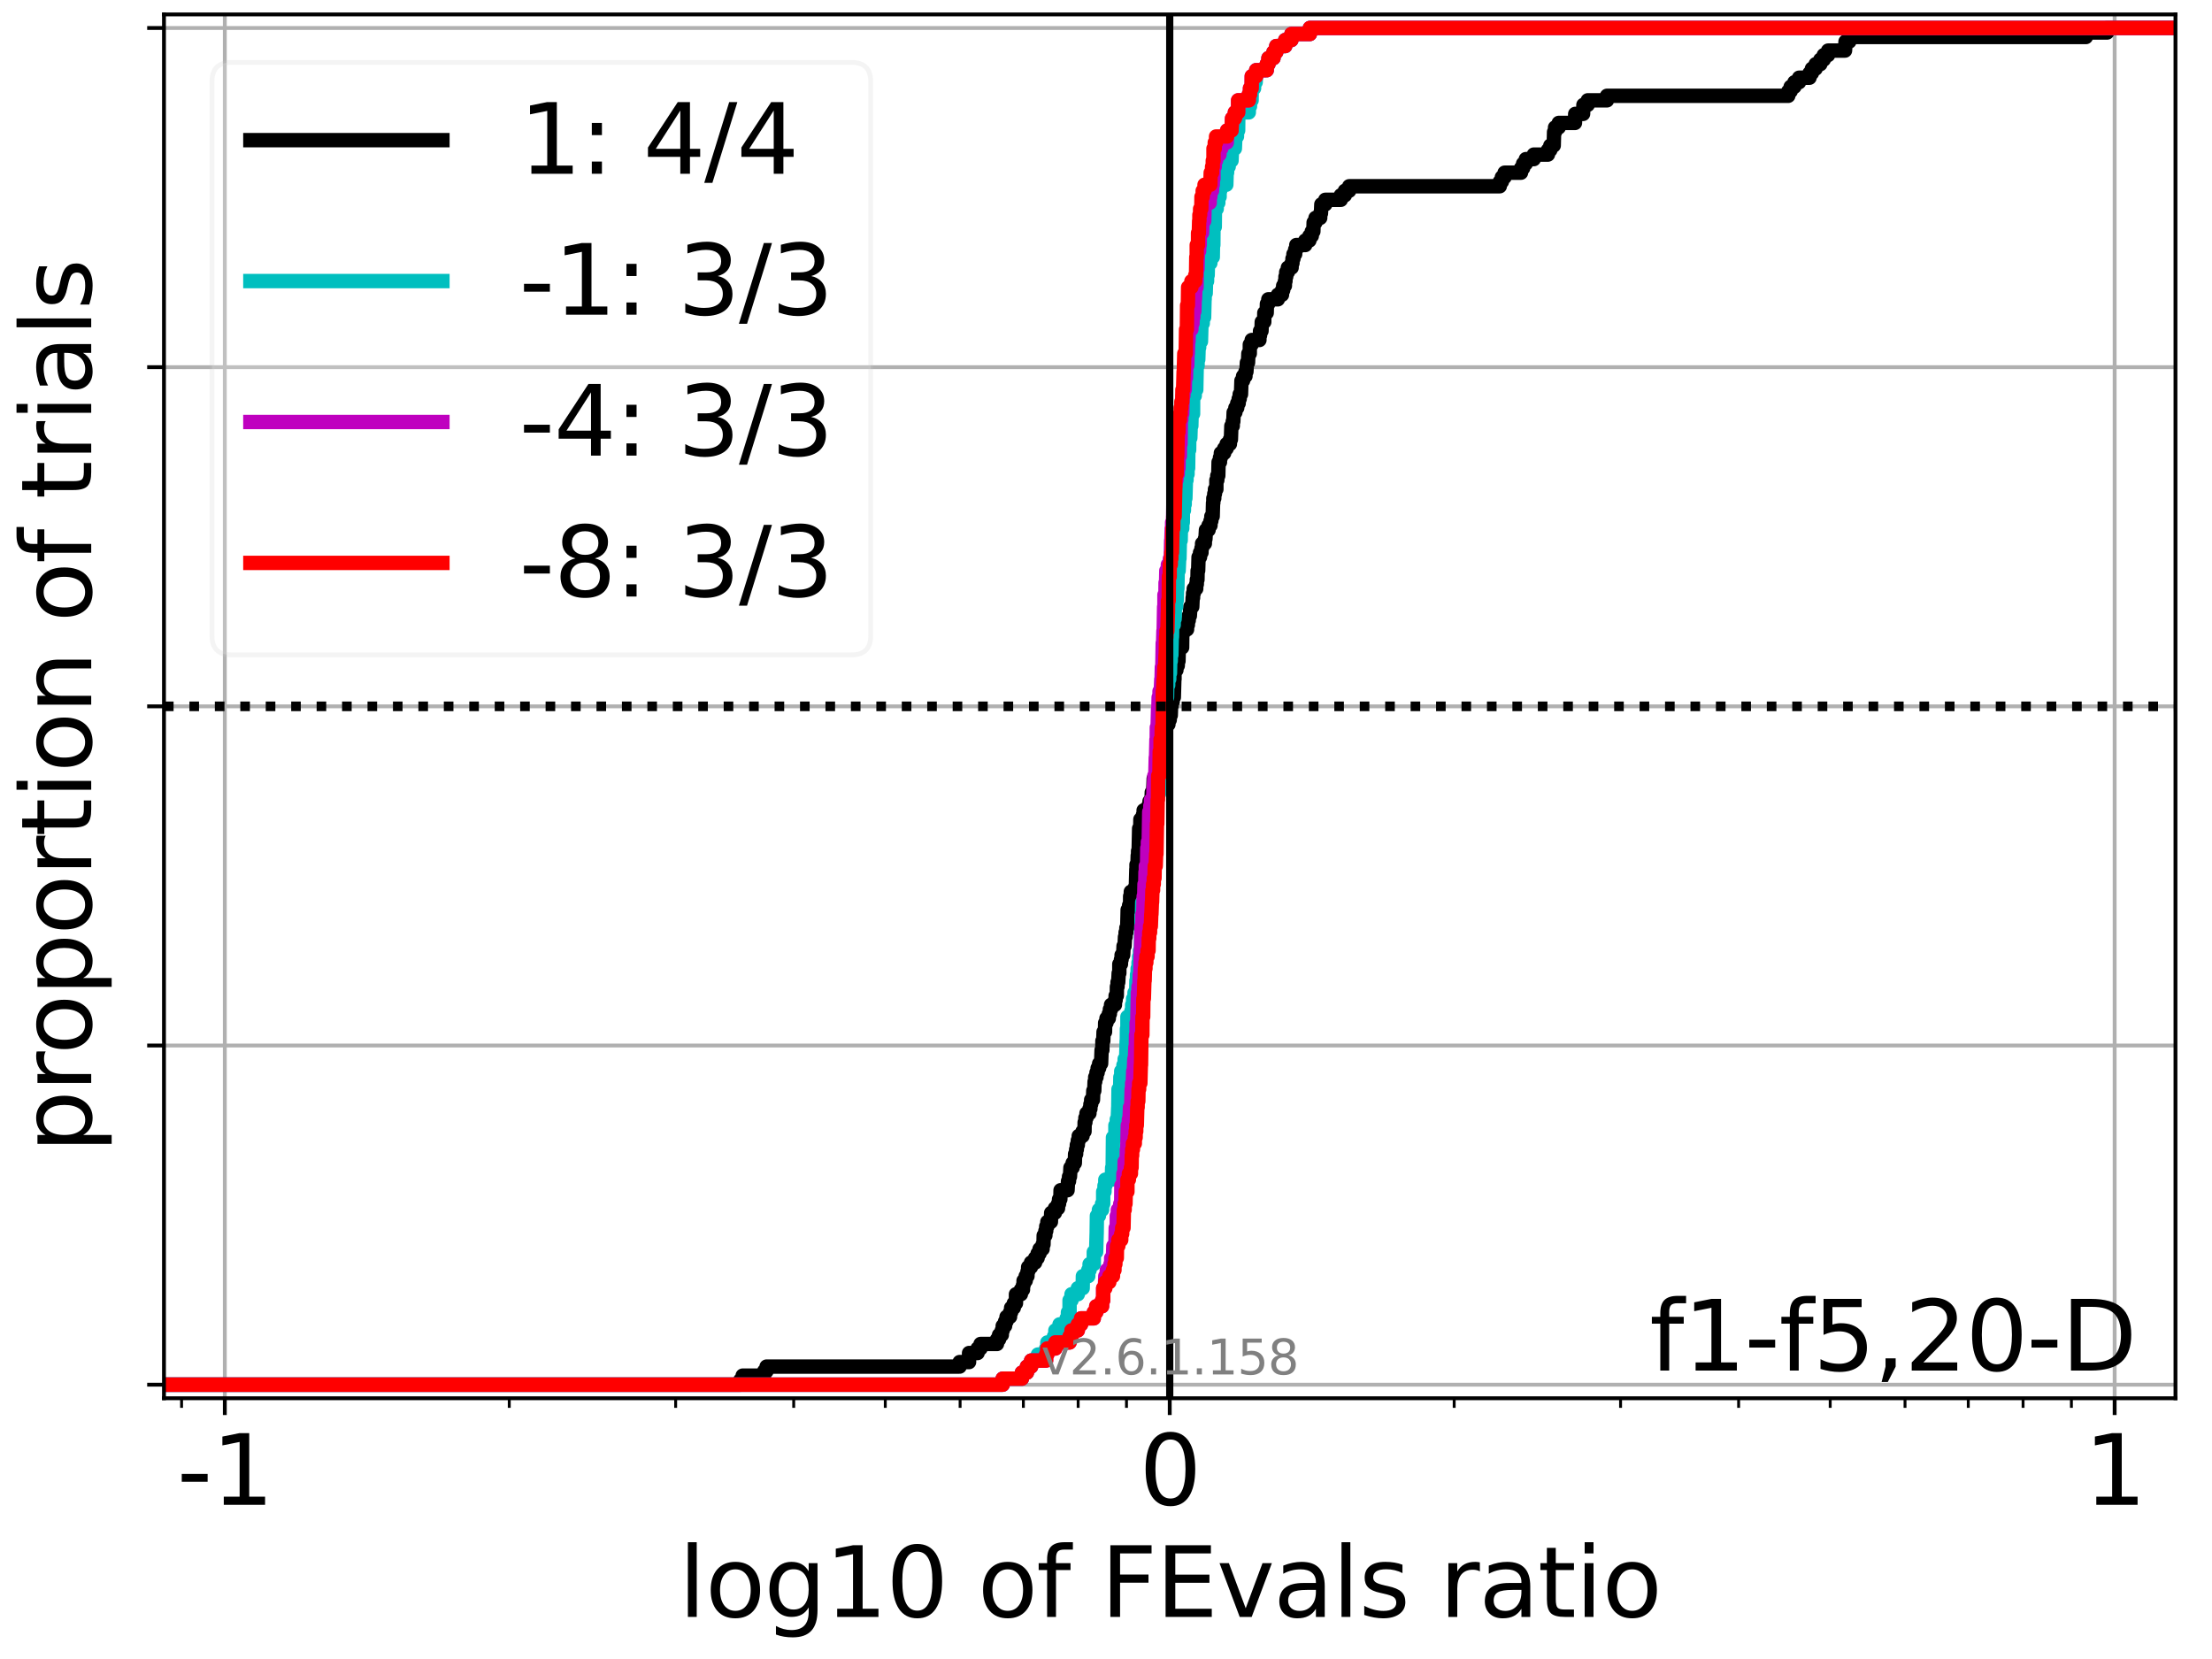 <?xml version="1.0" encoding="utf-8" standalone="no"?>
<!DOCTYPE svg PUBLIC "-//W3C//DTD SVG 1.1//EN"
  "http://www.w3.org/Graphics/SVG/1.1/DTD/svg11.dtd">
<svg xmlns:xlink="http://www.w3.org/1999/xlink" width="460.8pt" height="345.6pt" viewBox="0 0 460.8 345.6" xmlns="http://www.w3.org/2000/svg" version="1.1">
 <defs>
  <style type="text/css">*{stroke-linejoin: round; stroke-linecap: butt}</style>
 </defs>
 <g id="figure_1">
  <g id="patch_1">
   <path d="M 0 345.6 
L 460.8 345.6 
L 460.8 0 
L 0 0 
z
" style="fill: #ffffff"/>
  </g>
  <g id="axes_1">
   <g id="patch_2">
    <path d="M 34.16 291.28 
L 453.192 291.28 
L 453.192 3 
L 34.16 3 
z
" style="fill: #ffffff"/>
   </g>
   <g id="matplotlib.axis_1">
    <g id="xtick_1">
     <g id="line2d_1">
      <path d="M 46.833 291.28 
L 46.833 3 
" clip-path="url(#p7bb17f2bb0)" style="fill: none; stroke: #b0b0b0; stroke-width: 0.8; stroke-linecap: square"/>
     </g>
     <g id="line2d_2">
      <defs>
       <path id="m23be824dee" d="M 0 0 
L 0 3.5 
" style="stroke: #000000; stroke-width: 0.8"/>
      </defs>
      <g>
       <use xlink:href="#m23be824dee" x="46.833" y="291.28" style="stroke: #000000; stroke-width: 0.8"/>
      </g>
     </g>
     <g id="text_1">
      <!-- -1 -->
      <g transform="translate(36.862 313.477)scale(0.2 -0.2)">
       <defs>
        <path id="DejaVuSans-2d" d="M 313 2009 
L 1997 2009 
L 1997 1497 
L 313 1497 
L 313 2009 
z
" transform="scale(0.016)"/>
        <path id="DejaVuSans-31" d="M 794 531 
L 1825 531 
L 1825 4091 
L 703 3866 
L 703 4441 
L 1819 4666 
L 2450 4666 
L 2450 531 
L 3481 531 
L 3481 0 
L 794 0 
L 794 531 
z
" transform="scale(0.016)"/>
       </defs>
       <use xlink:href="#DejaVuSans-2d"/>
       <use xlink:href="#DejaVuSans-31" x="36.084"/>
      </g>
     </g>
    </g>
    <g id="xtick_2">
     <g id="line2d_3">
      <path d="M 243.676 291.28 
L 243.676 3 
" clip-path="url(#p7bb17f2bb0)" style="fill: none; stroke: #b0b0b0; stroke-width: 0.8; stroke-linecap: square"/>
     </g>
     <g id="line2d_4">
      <g>
       <use xlink:href="#m23be824dee" x="243.676" y="291.28" style="stroke: #000000; stroke-width: 0.8"/>
      </g>
     </g>
     <g id="text_2">
      <!-- 0 -->
      <g transform="translate(237.314 313.477)scale(0.2 -0.2)">
       <defs>
        <path id="DejaVuSans-30" d="M 2034 4250 
Q 1547 4250 1301 3770 
Q 1056 3291 1056 2328 
Q 1056 1369 1301 889 
Q 1547 409 2034 409 
Q 2525 409 2770 889 
Q 3016 1369 3016 2328 
Q 3016 3291 2770 3770 
Q 2525 4250 2034 4250 
z
M 2034 4750 
Q 2819 4750 3233 4129 
Q 3647 3509 3647 2328 
Q 3647 1150 3233 529 
Q 2819 -91 2034 -91 
Q 1250 -91 836 529 
Q 422 1150 422 2328 
Q 422 3509 836 4129 
Q 1250 4750 2034 4750 
z
" transform="scale(0.016)"/>
       </defs>
       <use xlink:href="#DejaVuSans-30"/>
      </g>
     </g>
    </g>
    <g id="xtick_3">
     <g id="line2d_5">
      <path d="M 440.519 291.28 
L 440.519 3 
" clip-path="url(#p7bb17f2bb0)" style="fill: none; stroke: #b0b0b0; stroke-width: 0.8; stroke-linecap: square"/>
     </g>
     <g id="line2d_6">
      <g>
       <use xlink:href="#m23be824dee" x="440.519" y="291.28" style="stroke: #000000; stroke-width: 0.8"/>
      </g>
     </g>
     <g id="text_3">
      <!-- 1 -->
      <g transform="translate(434.157 313.477)scale(0.2 -0.2)">
       <use xlink:href="#DejaVuSans-31"/>
      </g>
     </g>
    </g>
    <g id="xtick_4">
     <g id="line2d_7">
      <defs>
       <path id="m9bdaceadf2" d="M 0 0 
L 0 2 
" style="stroke: #000000; stroke-width: 0.6"/>
      </defs>
      <g>
       <use xlink:href="#m9bdaceadf2" x="37.826" y="291.28" style="stroke: #000000; stroke-width: 0.6"/>
      </g>
     </g>
    </g>
    <g id="xtick_5">
     <g id="line2d_8">
      <g>
       <use xlink:href="#m9bdaceadf2" x="106.088" y="291.28" style="stroke: #000000; stroke-width: 0.6"/>
      </g>
     </g>
    </g>
    <g id="xtick_6">
     <g id="line2d_9">
      <g>
       <use xlink:href="#m9bdaceadf2" x="140.751" y="291.28" style="stroke: #000000; stroke-width: 0.6"/>
      </g>
     </g>
    </g>
    <g id="xtick_7">
     <g id="line2d_10">
      <g>
       <use xlink:href="#m9bdaceadf2" x="165.344" y="291.28" style="stroke: #000000; stroke-width: 0.6"/>
      </g>
     </g>
    </g>
    <g id="xtick_8">
     <g id="line2d_11">
      <g>
       <use xlink:href="#m9bdaceadf2" x="184.42" y="291.28" style="stroke: #000000; stroke-width: 0.6"/>
      </g>
     </g>
    </g>
    <g id="xtick_9">
     <g id="line2d_12">
      <g>
       <use xlink:href="#m9bdaceadf2" x="200.007" y="291.28" style="stroke: #000000; stroke-width: 0.6"/>
      </g>
     </g>
    </g>
    <g id="xtick_10">
     <g id="line2d_13">
      <g>
       <use xlink:href="#m9bdaceadf2" x="213.185" y="291.28" style="stroke: #000000; stroke-width: 0.6"/>
      </g>
     </g>
    </g>
    <g id="xtick_11">
     <g id="line2d_14">
      <g>
       <use xlink:href="#m9bdaceadf2" x="224.6" y="291.28" style="stroke: #000000; stroke-width: 0.6"/>
      </g>
     </g>
    </g>
    <g id="xtick_12">
     <g id="line2d_15">
      <g>
       <use xlink:href="#m9bdaceadf2" x="234.669" y="291.28" style="stroke: #000000; stroke-width: 0.6"/>
      </g>
     </g>
    </g>
    <g id="xtick_13">
     <g id="line2d_16">
      <g>
       <use xlink:href="#m9bdaceadf2" x="302.932" y="291.28" style="stroke: #000000; stroke-width: 0.6"/>
      </g>
     </g>
    </g>
    <g id="xtick_14">
     <g id="line2d_17">
      <g>
       <use xlink:href="#m9bdaceadf2" x="337.594" y="291.28" style="stroke: #000000; stroke-width: 0.6"/>
      </g>
     </g>
    </g>
    <g id="xtick_15">
     <g id="line2d_18">
      <g>
       <use xlink:href="#m9bdaceadf2" x="362.187" y="291.28" style="stroke: #000000; stroke-width: 0.6"/>
      </g>
     </g>
    </g>
    <g id="xtick_16">
     <g id="line2d_19">
      <g>
       <use xlink:href="#m9bdaceadf2" x="381.264" y="291.28" style="stroke: #000000; stroke-width: 0.6"/>
      </g>
     </g>
    </g>
    <g id="xtick_17">
     <g id="line2d_20">
      <g>
       <use xlink:href="#m9bdaceadf2" x="396.85" y="291.28" style="stroke: #000000; stroke-width: 0.6"/>
      </g>
     </g>
    </g>
    <g id="xtick_18">
     <g id="line2d_21">
      <g>
       <use xlink:href="#m9bdaceadf2" x="410.028" y="291.28" style="stroke: #000000; stroke-width: 0.6"/>
      </g>
     </g>
    </g>
    <g id="xtick_19">
     <g id="line2d_22">
      <g>
       <use xlink:href="#m9bdaceadf2" x="421.443" y="291.28" style="stroke: #000000; stroke-width: 0.6"/>
      </g>
     </g>
    </g>
    <g id="xtick_20">
     <g id="line2d_23">
      <g>
       <use xlink:href="#m9bdaceadf2" x="431.512" y="291.28" style="stroke: #000000; stroke-width: 0.6"/>
      </g>
     </g>
    </g>
    <g id="text_4">
     <!-- log10 of FEvals ratio -->
     <g transform="translate(141.371 336.833)scale(0.2 -0.2)">
      <defs>
       <path id="DejaVuSans-6c" d="M 603 4863 
L 1178 4863 
L 1178 0 
L 603 0 
L 603 4863 
z
" transform="scale(0.016)"/>
       <path id="DejaVuSans-6f" d="M 1959 3097 
Q 1497 3097 1228 2736 
Q 959 2375 959 1747 
Q 959 1119 1226 758 
Q 1494 397 1959 397 
Q 2419 397 2687 759 
Q 2956 1122 2956 1747 
Q 2956 2369 2687 2733 
Q 2419 3097 1959 3097 
z
M 1959 3584 
Q 2709 3584 3137 3096 
Q 3566 2609 3566 1747 
Q 3566 888 3137 398 
Q 2709 -91 1959 -91 
Q 1206 -91 779 398 
Q 353 888 353 1747 
Q 353 2609 779 3096 
Q 1206 3584 1959 3584 
z
" transform="scale(0.016)"/>
       <path id="DejaVuSans-67" d="M 2906 1791 
Q 2906 2416 2648 2759 
Q 2391 3103 1925 3103 
Q 1463 3103 1205 2759 
Q 947 2416 947 1791 
Q 947 1169 1205 825 
Q 1463 481 1925 481 
Q 2391 481 2648 825 
Q 2906 1169 2906 1791 
z
M 3481 434 
Q 3481 -459 3084 -895 
Q 2688 -1331 1869 -1331 
Q 1566 -1331 1297 -1286 
Q 1028 -1241 775 -1147 
L 775 -588 
Q 1028 -725 1275 -790 
Q 1522 -856 1778 -856 
Q 2344 -856 2625 -561 
Q 2906 -266 2906 331 
L 2906 616 
Q 2728 306 2450 153 
Q 2172 0 1784 0 
Q 1141 0 747 490 
Q 353 981 353 1791 
Q 353 2603 747 3093 
Q 1141 3584 1784 3584 
Q 2172 3584 2450 3431 
Q 2728 3278 2906 2969 
L 2906 3500 
L 3481 3500 
L 3481 434 
z
" transform="scale(0.016)"/>
       <path id="DejaVuSans-20" transform="scale(0.016)"/>
       <path id="DejaVuSans-66" d="M 2375 4863 
L 2375 4384 
L 1825 4384 
Q 1516 4384 1395 4259 
Q 1275 4134 1275 3809 
L 1275 3500 
L 2222 3500 
L 2222 3053 
L 1275 3053 
L 1275 0 
L 697 0 
L 697 3053 
L 147 3053 
L 147 3500 
L 697 3500 
L 697 3744 
Q 697 4328 969 4595 
Q 1241 4863 1831 4863 
L 2375 4863 
z
" transform="scale(0.016)"/>
       <path id="DejaVuSans-46" d="M 628 4666 
L 3309 4666 
L 3309 4134 
L 1259 4134 
L 1259 2759 
L 3109 2759 
L 3109 2228 
L 1259 2228 
L 1259 0 
L 628 0 
L 628 4666 
z
" transform="scale(0.016)"/>
       <path id="DejaVuSans-45" d="M 628 4666 
L 3578 4666 
L 3578 4134 
L 1259 4134 
L 1259 2753 
L 3481 2753 
L 3481 2222 
L 1259 2222 
L 1259 531 
L 3634 531 
L 3634 0 
L 628 0 
L 628 4666 
z
" transform="scale(0.016)"/>
       <path id="DejaVuSans-76" d="M 191 3500 
L 800 3500 
L 1894 563 
L 2988 3500 
L 3597 3500 
L 2284 0 
L 1503 0 
L 191 3500 
z
" transform="scale(0.016)"/>
       <path id="DejaVuSans-61" d="M 2194 1759 
Q 1497 1759 1228 1600 
Q 959 1441 959 1056 
Q 959 750 1161 570 
Q 1363 391 1709 391 
Q 2188 391 2477 730 
Q 2766 1069 2766 1631 
L 2766 1759 
L 2194 1759 
z
M 3341 1997 
L 3341 0 
L 2766 0 
L 2766 531 
Q 2569 213 2275 61 
Q 1981 -91 1556 -91 
Q 1019 -91 701 211 
Q 384 513 384 1019 
Q 384 1609 779 1909 
Q 1175 2209 1959 2209 
L 2766 2209 
L 2766 2266 
Q 2766 2663 2505 2880 
Q 2244 3097 1772 3097 
Q 1472 3097 1187 3025 
Q 903 2953 641 2809 
L 641 3341 
Q 956 3463 1253 3523 
Q 1550 3584 1831 3584 
Q 2591 3584 2966 3190 
Q 3341 2797 3341 1997 
z
" transform="scale(0.016)"/>
       <path id="DejaVuSans-73" d="M 2834 3397 
L 2834 2853 
Q 2591 2978 2328 3040 
Q 2066 3103 1784 3103 
Q 1356 3103 1142 2972 
Q 928 2841 928 2578 
Q 928 2378 1081 2264 
Q 1234 2150 1697 2047 
L 1894 2003 
Q 2506 1872 2764 1633 
Q 3022 1394 3022 966 
Q 3022 478 2636 193 
Q 2250 -91 1575 -91 
Q 1294 -91 989 -36 
Q 684 19 347 128 
L 347 722 
Q 666 556 975 473 
Q 1284 391 1588 391 
Q 1994 391 2212 530 
Q 2431 669 2431 922 
Q 2431 1156 2273 1281 
Q 2116 1406 1581 1522 
L 1381 1569 
Q 847 1681 609 1914 
Q 372 2147 372 2553 
Q 372 3047 722 3315 
Q 1072 3584 1716 3584 
Q 2034 3584 2315 3537 
Q 2597 3491 2834 3397 
z
" transform="scale(0.016)"/>
       <path id="DejaVuSans-72" d="M 2631 2963 
Q 2534 3019 2420 3045 
Q 2306 3072 2169 3072 
Q 1681 3072 1420 2755 
Q 1159 2438 1159 1844 
L 1159 0 
L 581 0 
L 581 3500 
L 1159 3500 
L 1159 2956 
Q 1341 3275 1631 3429 
Q 1922 3584 2338 3584 
Q 2397 3584 2469 3576 
Q 2541 3569 2628 3553 
L 2631 2963 
z
" transform="scale(0.016)"/>
       <path id="DejaVuSans-74" d="M 1172 4494 
L 1172 3500 
L 2356 3500 
L 2356 3053 
L 1172 3053 
L 1172 1153 
Q 1172 725 1289 603 
Q 1406 481 1766 481 
L 2356 481 
L 2356 0 
L 1766 0 
Q 1100 0 847 248 
Q 594 497 594 1153 
L 594 3053 
L 172 3053 
L 172 3500 
L 594 3500 
L 594 4494 
L 1172 4494 
z
" transform="scale(0.016)"/>
       <path id="DejaVuSans-69" d="M 603 3500 
L 1178 3500 
L 1178 0 
L 603 0 
L 603 3500 
z
M 603 4863 
L 1178 4863 
L 1178 4134 
L 603 4134 
L 603 4863 
z
" transform="scale(0.016)"/>
      </defs>
      <use xlink:href="#DejaVuSans-6c"/>
      <use xlink:href="#DejaVuSans-6f" x="27.783"/>
      <use xlink:href="#DejaVuSans-67" x="88.965"/>
      <use xlink:href="#DejaVuSans-31" x="152.441"/>
      <use xlink:href="#DejaVuSans-30" x="216.064"/>
      <use xlink:href="#DejaVuSans-20" x="279.688"/>
      <use xlink:href="#DejaVuSans-6f" x="311.475"/>
      <use xlink:href="#DejaVuSans-66" x="372.656"/>
      <use xlink:href="#DejaVuSans-20" x="407.861"/>
      <use xlink:href="#DejaVuSans-46" x="439.648"/>
      <use xlink:href="#DejaVuSans-45" x="497.168"/>
      <use xlink:href="#DejaVuSans-76" x="560.352"/>
      <use xlink:href="#DejaVuSans-61" x="619.531"/>
      <use xlink:href="#DejaVuSans-6c" x="680.811"/>
      <use xlink:href="#DejaVuSans-73" x="708.594"/>
      <use xlink:href="#DejaVuSans-20" x="760.693"/>
      <use xlink:href="#DejaVuSans-72" x="792.48"/>
      <use xlink:href="#DejaVuSans-61" x="833.594"/>
      <use xlink:href="#DejaVuSans-74" x="894.873"/>
      <use xlink:href="#DejaVuSans-69" x="934.082"/>
      <use xlink:href="#DejaVuSans-6f" x="961.865"/>
     </g>
    </g>
   </g>
   <g id="matplotlib.axis_2">
    <g id="ytick_1">
     <g id="line2d_24">
      <path d="M 34.16 288.454 
L 453.192 288.454 
" clip-path="url(#p7bb17f2bb0)" style="fill: none; stroke: #b0b0b0; stroke-width: 0.8; stroke-linecap: square"/>
     </g>
     <g id="line2d_25">
      <defs>
       <path id="m31c70303c0" d="M 0 0 
L -3.5 0 
" style="stroke: #000000; stroke-width: 0.8"/>
      </defs>
      <g>
       <use xlink:href="#m31c70303c0" x="34.16" y="288.454" style="stroke: #000000; stroke-width: 0.8"/>
      </g>
     </g>
    </g>
    <g id="ytick_2">
     <g id="line2d_26">
      <path d="M 34.16 217.797 
L 453.192 217.797 
" clip-path="url(#p7bb17f2bb0)" style="fill: none; stroke: #b0b0b0; stroke-width: 0.8; stroke-linecap: square"/>
     </g>
     <g id="line2d_27">
      <g>
       <use xlink:href="#m31c70303c0" x="34.16" y="217.797" style="stroke: #000000; stroke-width: 0.8"/>
      </g>
     </g>
    </g>
    <g id="ytick_3">
     <g id="line2d_28">
      <path d="M 34.16 147.14 
L 453.192 147.14 
" clip-path="url(#p7bb17f2bb0)" style="fill: none; stroke: #b0b0b0; stroke-width: 0.8; stroke-linecap: square"/>
     </g>
     <g id="line2d_29">
      <g>
       <use xlink:href="#m31c70303c0" x="34.16" y="147.14" style="stroke: #000000; stroke-width: 0.8"/>
      </g>
     </g>
    </g>
    <g id="ytick_4">
     <g id="line2d_30">
      <path d="M 34.16 76.483 
L 453.192 76.483 
" clip-path="url(#p7bb17f2bb0)" style="fill: none; stroke: #b0b0b0; stroke-width: 0.8; stroke-linecap: square"/>
     </g>
     <g id="line2d_31">
      <g>
       <use xlink:href="#m31c70303c0" x="34.16" y="76.483" style="stroke: #000000; stroke-width: 0.8"/>
      </g>
     </g>
    </g>
    <g id="ytick_5">
     <g id="line2d_32">
      <path d="M 34.16 5.826 
L 453.192 5.826 
" clip-path="url(#p7bb17f2bb0)" style="fill: none; stroke: #b0b0b0; stroke-width: 0.8; stroke-linecap: square"/>
     </g>
     <g id="line2d_33">
      <g>
       <use xlink:href="#m31c70303c0" x="34.16" y="5.826" style="stroke: #000000; stroke-width: 0.8"/>
      </g>
     </g>
    </g>
    <g id="text_5">
     <!-- proportion of trials -->
     <g transform="translate(19.001 240.146)rotate(-90)scale(0.2 -0.2)">
      <defs>
       <path id="DejaVuSans-70" d="M 1159 525 
L 1159 -1331 
L 581 -1331 
L 581 3500 
L 1159 3500 
L 1159 2969 
Q 1341 3281 1617 3432 
Q 1894 3584 2278 3584 
Q 2916 3584 3314 3078 
Q 3713 2572 3713 1747 
Q 3713 922 3314 415 
Q 2916 -91 2278 -91 
Q 1894 -91 1617 61 
Q 1341 213 1159 525 
z
M 3116 1747 
Q 3116 2381 2855 2742 
Q 2594 3103 2138 3103 
Q 1681 3103 1420 2742 
Q 1159 2381 1159 1747 
Q 1159 1113 1420 752 
Q 1681 391 2138 391 
Q 2594 391 2855 752 
Q 3116 1113 3116 1747 
z
" transform="scale(0.016)"/>
       <path id="DejaVuSans-6e" d="M 3513 2113 
L 3513 0 
L 2938 0 
L 2938 2094 
Q 2938 2591 2744 2837 
Q 2550 3084 2163 3084 
Q 1697 3084 1428 2787 
Q 1159 2491 1159 1978 
L 1159 0 
L 581 0 
L 581 3500 
L 1159 3500 
L 1159 2956 
Q 1366 3272 1645 3428 
Q 1925 3584 2291 3584 
Q 2894 3584 3203 3211 
Q 3513 2838 3513 2113 
z
" transform="scale(0.016)"/>
      </defs>
      <use xlink:href="#DejaVuSans-70"/>
      <use xlink:href="#DejaVuSans-72" x="63.477"/>
      <use xlink:href="#DejaVuSans-6f" x="102.34"/>
      <use xlink:href="#DejaVuSans-70" x="163.521"/>
      <use xlink:href="#DejaVuSans-6f" x="226.998"/>
      <use xlink:href="#DejaVuSans-72" x="288.18"/>
      <use xlink:href="#DejaVuSans-74" x="329.293"/>
      <use xlink:href="#DejaVuSans-69" x="368.502"/>
      <use xlink:href="#DejaVuSans-6f" x="396.285"/>
      <use xlink:href="#DejaVuSans-6e" x="457.467"/>
      <use xlink:href="#DejaVuSans-20" x="520.846"/>
      <use xlink:href="#DejaVuSans-6f" x="552.633"/>
      <use xlink:href="#DejaVuSans-66" x="613.814"/>
      <use xlink:href="#DejaVuSans-20" x="649.02"/>
      <use xlink:href="#DejaVuSans-74" x="680.807"/>
      <use xlink:href="#DejaVuSans-72" x="720.016"/>
      <use xlink:href="#DejaVuSans-69" x="761.129"/>
      <use xlink:href="#DejaVuSans-61" x="788.912"/>
      <use xlink:href="#DejaVuSans-6c" x="850.191"/>
      <use xlink:href="#DejaVuSans-73" x="877.975"/>
     </g>
    </g>
   </g>
   <g id="line2d_34">
    <path d="M 34.16 288.454 
L 154.21 288.454 
L 154.21 287.512 
L 154.709 287.512 
L 154.709 286.57 
L 159.192 286.57 
L 159.192 285.627 
L 159.691 285.627 
L 159.691 284.685 
L 199.907 284.685 
L 199.907 283.743 
L 201.873 283.743 
L 201.873 281.859 
L 203.652 281.859 
L 203.652 280.917 
L 204.267 280.917 
L 204.267 279.975 
L 207.687 279.975 
L 207.687 279.033 
L 208.124 279.033 
L 208.124 278.091 
L 208.694 278.091 
L 208.694 277.149 
L 208.884 277.149 
L 208.884 276.207 
L 209.383 276.207 
L 209.383 275.264 
L 209.679 275.264 
L 209.679 274.322 
L 210.408 274.322 
L 210.408 273.38 
L 210.636 273.38 
L 210.636 272.438 
L 211.194 272.438 
L 211.194 271.496 
L 211.644 271.496 
L 211.644 269.612 
L 212.669 269.612 
L 212.669 268.67 
L 213.106 268.67 
L 213.106 267.728 
L 213.227 267.728 
L 213.227 266.786 
L 213.675 266.786 
L 213.675 265.844 
L 214.039 265.844 
L 214.039 264.901 
L 214.181 264.901 
L 214.181 263.959 
L 214.776 263.959 
L 214.776 263.017 
L 215.636 263.017 
L 215.636 262.075 
L 216.154 262.075 
L 216.154 261.133 
L 216.564 261.133 
L 216.564 260.191 
L 217.19 260.191 
L 217.19 259.249 
L 217.378 259.249 
L 217.421 257.365 
L 217.773 257.365 
L 217.773 256.423 
L 217.95 256.423 
L 217.95 255.481 
L 218.184 255.481 
L 218.184 254.538 
L 218.924 254.538 
L 218.98 252.654 
L 219.758 252.654 
L 219.758 251.712 
L 220.408 251.712 
L 220.408 250.77 
L 220.621 250.77 
L 220.621 249.828 
L 220.888 249.828 
L 220.937 247.944 
L 222.392 247.944 
L 222.489 246.06 
L 222.695 246.06 
L 222.695 245.118 
L 222.894 245.118 
L 222.999 243.233 
L 223.446 243.233 
L 223.446 242.291 
L 223.906 242.291 
L 223.962 240.407 
L 224.177 240.407 
L 224.177 239.465 
L 224.325 239.465 
L 224.325 238.523 
L 224.53 238.523 
L 224.53 237.581 
L 224.721 237.581 
L 224.721 236.639 
L 225.512 236.639 
L 225.512 235.697 
L 225.925 235.697 
L 225.948 233.812 
L 226.107 233.812 
L 226.107 232.87 
L 226.335 232.87 
L 226.335 231.928 
L 226.95 231.928 
L 226.95 230.986 
L 227.15 230.986 
L 227.15 230.044 
L 227.312 230.044 
L 227.312 229.102 
L 227.685 229.102 
L 227.756 227.218 
L 227.956 227.218 
L 228.022 225.334 
L 228.152 225.334 
L 228.152 224.392 
L 228.418 224.392 
L 228.418 223.449 
L 228.659 223.449 
L 228.659 222.507 
L 228.973 222.507 
L 228.973 221.565 
L 229.379 221.565 
L 229.481 218.739 
L 229.645 218.739 
L 229.65 216.855 
L 229.83 216.855 
L 229.89 214.971 
L 230.194 214.971 
L 230.225 213.086 
L 230.498 213.086 
L 230.498 212.144 
L 230.988 212.144 
L 230.988 211.202 
L 231.211 211.202 
L 231.211 210.26 
L 231.452 210.26 
L 231.452 209.318 
L 232.261 209.318 
L 232.261 208.376 
L 232.404 208.376 
L 232.404 207.434 
L 232.646 207.434 
L 232.671 205.55 
L 232.803 205.55 
L 232.803 204.608 
L 232.947 204.608 
L 233.042 202.723 
L 233.176 202.723 
L 233.176 200.839 
L 233.515 200.839 
L 233.515 199.897 
L 233.649 199.897 
L 233.649 198.955 
L 233.975 198.955 
L 234.06 197.071 
L 234.269 197.071 
L 234.351 195.187 
L 234.478 195.187 
L 234.478 194.245 
L 234.643 194.245 
L 234.643 193.302 
L 234.82 193.302 
L 234.912 189.534 
L 235.215 189.534 
L 235.215 188.592 
L 235.416 188.592 
L 235.43 186.708 
L 235.571 186.708 
L 235.571 185.766 
L 236.442 185.766 
L 236.442 184.824 
L 236.616 184.824 
L 236.722 181.055 
L 236.753 181.055 
L 236.753 180.113 
L 236.95 180.113 
L 237.011 178.229 
L 237.083 178.229 
L 237.083 177.287 
L 237.201 177.287 
L 237.307 172.576 
L 237.537 172.576 
L 237.567 170.692 
L 238.091 170.692 
L 238.091 169.75 
L 238.238 169.75 
L 238.238 168.808 
L 239.221 168.808 
L 239.221 167.866 
L 239.468 167.866 
L 239.468 166.924 
L 239.876 166.924 
L 239.938 165.04 
L 240.228 165.04 
L 240.333 162.213 
L 240.817 162.213 
L 240.84 160.329 
L 241.057 160.329 
L 241.107 158.445 
L 241.264 158.445 
L 241.264 157.503 
L 241.56 157.503 
L 241.56 156.561 
L 241.778 156.561 
L 241.778 155.619 
L 241.94 155.619 
L 241.94 154.677 
L 242.174 154.677 
L 242.231 151.85 
L 242.688 151.85 
L 242.688 150.908 
L 243.401 150.908 
L 243.401 149.966 
L 243.676 149.966 
L 243.676 149.024 
L 243.888 149.024 
L 243.957 147.14 
L 244.044 147.14 
L 244.044 146.198 
L 244.283 146.198 
L 244.283 145.256 
L 244.531 145.256 
L 244.636 141.487 
L 244.671 141.487 
L 244.672 139.603 
L 245.067 139.603 
L 245.067 138.661 
L 245.349 138.661 
L 245.349 137.719 
L 245.499 137.719 
L 245.568 134.893 
L 246.258 134.893 
L 246.294 132.067 
L 246.426 132.067 
L 246.426 131.124 
L 247.284 131.124 
L 247.284 130.182 
L 247.457 130.182 
L 247.457 129.24 
L 247.636 129.24 
L 247.636 128.298 
L 247.867 128.298 
L 247.975 126.414 
L 248.37 126.414 
L 248.453 124.53 
L 248.536 124.53 
L 248.536 123.588 
L 248.682 123.588 
L 248.682 122.646 
L 249.193 122.646 
L 249.193 121.704 
L 249.32 121.704 
L 249.32 120.761 
L 249.453 120.761 
L 249.488 118.877 
L 249.598 118.877 
L 249.683 116.051 
L 249.988 116.051 
L 249.988 115.109 
L 250.292 115.109 
L 250.292 114.167 
L 250.417 114.167 
L 250.417 113.225 
L 250.995 113.225 
L 250.995 112.283 
L 251.114 112.283 
L 251.224 110.398 
L 251.77 110.398 
L 251.77 109.456 
L 252.166 109.456 
L 252.166 108.514 
L 252.344 108.514 
L 252.344 107.572 
L 252.623 107.572 
L 252.702 104.746 
L 252.757 104.746 
L 252.757 103.804 
L 252.953 103.804 
L 252.953 102.862 
L 253.098 102.862 
L 253.098 101.92 
L 253.392 101.92 
L 253.393 100.035 
L 253.586 100.035 
L 253.586 99.093 
L 253.788 99.093 
L 253.854 96.267 
L 254.144 96.267 
L 254.144 95.325 
L 254.325 95.325 
L 254.325 94.383 
L 255.015 94.383 
L 255.015 93.441 
L 255.529 93.441 
L 255.529 92.499 
L 256.209 92.499 
L 256.209 91.557 
L 256.419 91.557 
L 256.515 88.73 
L 256.806 88.73 
L 256.806 87.788 
L 256.922 87.788 
L 256.994 85.904 
L 257.351 85.904 
L 257.351 84.962 
L 257.736 84.962 
L 257.736 84.02 
L 258.041 84.02 
L 258.041 83.078 
L 258.254 83.078 
L 258.254 82.136 
L 258.522 82.136 
L 258.615 79.309 
L 258.954 79.309 
L 258.954 78.367 
L 259.453 78.367 
L 259.453 77.425 
L 259.656 77.425 
L 259.752 75.541 
L 259.99 75.541 
L 260.057 73.657 
L 260.351 73.657 
L 260.361 71.773 
L 260.753 71.773 
L 260.753 70.831 
L 262.361 70.831 
L 262.361 69.888 
L 262.489 69.888 
L 262.489 68.946 
L 262.798 68.946 
L 262.848 67.062 
L 263.368 67.062 
L 263.379 65.178 
L 263.877 65.178 
L 263.923 63.294 
L 264.213 63.294 
L 264.213 62.352 
L 266.204 62.352 
L 266.204 61.41 
L 267.063 61.41 
L 267.063 60.468 
L 267.309 60.468 
L 267.309 59.525 
L 267.67 59.525 
L 267.67 58.583 
L 267.785 58.583 
L 267.785 57.641 
L 267.94 57.641 
L 267.94 56.699 
L 268.286 56.699 
L 268.286 55.757 
L 269.068 55.757 
L 269.068 54.815 
L 269.246 54.815 
L 269.246 53.873 
L 269.45 53.873 
L 269.45 52.931 
L 269.808 52.931 
L 269.808 51.989 
L 270.04 51.989 
L 270.04 51.047 
L 271.908 51.047 
L 271.908 50.105 
L 272.766 50.105 
L 272.766 49.162 
L 273.268 49.162 
L 273.268 48.22 
L 273.599 48.22 
L 273.654 46.336 
L 274.05 46.336 
L 274.05 45.394 
L 275.022 45.394 
L 275.022 44.452 
L 275.182 44.452 
L 275.259 42.568 
L 276.082 42.568 
L 276.082 41.626 
L 279.315 41.626 
L 279.315 40.684 
L 280.164 40.684 
L 280.164 39.742 
L 281.064 39.742 
L 281.064 38.799 
L 312.432 38.799 
L 312.432 37.857 
L 312.868 37.857 
L 312.868 36.915 
L 313.438 36.915 
L 313.438 35.973 
L 316.856 35.973 
L 316.856 35.031 
L 317.293 35.031 
L 317.293 34.089 
L 317.862 34.089 
L 317.862 33.147 
L 319.52 33.147 
L 319.52 32.205 
L 322.459 32.205 
L 322.459 31.263 
L 322.96 31.263 
L 322.96 30.321 
L 323.669 30.321 
L 323.742 27.494 
L 323.945 27.494 
L 323.945 26.552 
L 324.714 26.552 
L 324.714 25.61 
L 328.093 25.61 
L 328.149 23.726 
L 329.786 23.726 
L 329.857 21.842 
L 330.757 21.842 
L 330.757 20.9 
L 334.768 20.9 
L 334.768 19.958 
L 372.529 19.958 
L 372.529 19.016 
L 373.03 19.016 
L 373.03 18.073 
L 373.812 18.073 
L 373.812 17.131 
L 374.784 17.131 
L 374.784 16.189 
L 376.953 16.189 
L 376.953 15.247 
L 377.455 15.247 
L 377.455 14.305 
L 378.237 14.305 
L 378.237 13.363 
L 379.209 13.363 
L 379.209 12.421 
L 379.927 12.421 
L 379.927 11.479 
L 380.827 11.479 
L 380.827 10.537 
L 384.351 10.537 
L 384.46 8.653 
L 385.251 8.653 
L 385.251 7.71 
L 434.53 7.71 
L 434.53 6.768 
L 438.955 6.768 
L 438.955 5.826 
L 453.192 5.826 
L 453.192 5.826 
" clip-path="url(#p7bb17f2bb0)" style="fill: none; stroke: #000000; stroke-width: 3; stroke-linecap: square"/>
   </g>
   <g id="line2d_35">
    <path clip-path="url(#p7bb17f2bb0)" style="fill: none; stroke: #000000; stroke-width: 3; stroke-linecap: square"/>
   </g>
   <g id="line2d_36">
    <path d="M 34.16 288.454 
L 208.877 288.454 
L 208.877 287.198 
L 212.873 287.198 
L 212.873 285.941 
L 213.924 285.941 
L 213.924 284.685 
L 214.803 284.685 
L 214.803 283.429 
L 216.218 283.429 
L 216.218 282.173 
L 217.92 282.173 
L 217.92 280.917 
L 218.17 280.917 
L 218.17 279.661 
L 219.561 279.661 
L 219.561 278.405 
L 219.849 278.405 
L 219.849 277.149 
L 220.719 277.149 
L 220.719 275.893 
L 222.202 275.893 
L 222.202 274.636 
L 222.472 274.636 
L 222.472 273.38 
L 222.812 273.38 
L 222.812 270.868 
L 223.217 270.868 
L 223.217 269.612 
L 224.532 269.612 
L 224.532 268.356 
L 225.544 268.356 
L 225.583 265.844 
L 226.702 265.844 
L 226.702 264.587 
L 226.978 264.587 
L 226.978 263.331 
L 227.858 263.331 
L 227.858 260.819 
L 228.341 260.819 
L 228.449 257.051 
L 228.455 257.051 
L 228.506 253.282 
L 228.926 253.282 
L 228.926 252.026 
L 229.578 252.026 
L 229.578 250.77 
L 229.815 250.77 
L 229.815 248.258 
L 230.084 248.258 
L 230.084 247.002 
L 230.258 247.002 
L 230.258 245.746 
L 231.603 245.746 
L 231.683 243.233 
L 231.791 243.233 
L 231.853 236.953 
L 232.357 236.953 
L 232.358 234.44 
L 232.649 234.44 
L 232.649 233.184 
L 232.842 233.184 
L 232.949 230.672 
L 232.961 230.672 
L 233.007 226.904 
L 233.346 226.904 
L 233.393 224.392 
L 233.573 224.392 
L 233.573 223.135 
L 234.035 223.135 
L 234.035 221.879 
L 234.288 221.879 
L 234.288 220.623 
L 234.595 220.623 
L 234.703 216.855 
L 234.735 216.855 
L 234.76 214.343 
L 234.861 214.343 
L 234.861 211.83 
L 235.7 211.83 
L 235.7 210.574 
L 235.848 210.574 
L 235.848 209.318 
L 236.048 209.318 
L 236.048 208.062 
L 236.343 208.062 
L 236.343 206.806 
L 236.689 206.806 
L 236.736 204.294 
L 236.858 204.294 
L 236.858 203.037 
L 236.991 203.037 
L 236.991 201.781 
L 237.173 201.781 
L 237.173 200.525 
L 237.315 200.525 
L 237.315 199.269 
L 237.475 199.269 
L 237.475 198.013 
L 237.65 198.013 
L 237.758 192.988 
L 237.778 192.988 
L 237.847 190.476 
L 237.894 190.476 
L 237.946 187.964 
L 238.48 187.964 
L 238.48 186.708 
L 238.611 186.708 
L 238.62 184.196 
L 239.101 184.196 
L 239.208 181.683 
L 239.241 181.683 
L 239.291 177.915 
L 239.577 177.915 
L 239.647 174.147 
L 240.113 174.147 
L 240.113 172.891 
L 240.327 172.891 
L 240.327 171.634 
L 240.817 171.634 
L 240.922 167.866 
L 240.986 167.866 
L 240.986 166.61 
L 241.146 166.61 
L 241.146 165.354 
L 241.458 165.354 
L 241.493 162.842 
L 241.672 162.842 
L 241.76 159.073 
L 241.922 159.073 
L 241.975 156.561 
L 242.095 156.561 
L 242.095 155.305 
L 242.22 155.305 
L 242.297 149.024 
L 242.805 149.024 
L 242.916 145.256 
L 243.117 145.256 
L 243.161 142.744 
L 243.354 142.744 
L 243.354 141.487 
L 243.572 141.487 
L 243.572 140.231 
L 243.728 140.231 
L 243.779 137.719 
L 243.89 137.719 
L 243.89 136.463 
L 244.017 136.463 
L 244.106 132.695 
L 244.153 132.695 
L 244.188 130.182 
L 244.506 130.182 
L 244.506 128.926 
L 244.7 128.926 
L 244.758 126.414 
L 245.003 126.414 
L 245.003 125.158 
L 245.123 125.158 
L 245.198 122.646 
L 245.265 122.646 
L 245.338 118.877 
L 245.532 118.877 
L 245.638 116.365 
L 245.704 116.365 
L 245.787 112.597 
L 245.956 112.597 
L 246.004 110.084 
L 246.284 110.084 
L 246.284 108.828 
L 246.403 108.828 
L 246.423 106.316 
L 246.634 106.316 
L 246.634 105.06 
L 246.796 105.06 
L 246.796 103.804 
L 246.938 103.804 
L 247.049 100.035 
L 247.17 100.035 
L 247.17 98.779 
L 247.384 98.779 
L 247.384 97.523 
L 247.505 97.523 
L 247.555 93.755 
L 247.719 93.755 
L 247.748 91.243 
L 247.964 91.243 
L 248.043 88.73 
L 248.176 88.73 
L 248.235 86.218 
L 248.54 86.218 
L 248.55 82.45 
L 248.885 82.45 
L 248.885 81.194 
L 249.201 81.194 
L 249.3 76.169 
L 249.481 76.169 
L 249.481 74.913 
L 249.619 74.913 
L 249.698 72.401 
L 249.805 72.401 
L 249.805 71.145 
L 250.18 71.145 
L 250.289 67.376 
L 250.553 67.376 
L 250.553 66.12 
L 250.835 66.12 
L 250.925 62.352 
L 250.954 62.352 
L 250.954 61.096 
L 251.17 61.096 
L 251.244 58.583 
L 251.451 58.583 
L 251.451 57.327 
L 251.579 57.327 
L 251.634 54.815 
L 252.134 54.815 
L 252.134 53.559 
L 252.645 53.559 
L 252.682 51.047 
L 252.761 51.047 
L 252.79 47.278 
L 253.056 47.278 
L 253.096 43.51 
L 253.46 43.51 
L 253.46 42.254 
L 253.795 42.254 
L 253.795 40.998 
L 254.066 40.998 
L 254.066 39.742 
L 254.189 39.742 
L 254.189 38.485 
L 255.46 38.485 
L 255.533 35.973 
L 255.624 35.973 
L 255.624 34.717 
L 255.957 34.717 
L 255.957 33.461 
L 256.548 33.461 
L 256.658 30.949 
L 257.244 30.949 
L 257.346 28.436 
L 257.681 28.436 
L 257.681 27.18 
L 257.928 27.18 
L 257.965 23.412 
L 260.148 23.412 
L 260.148 22.156 
L 260.395 22.156 
L 260.395 20.9 
L 260.734 20.9 
L 260.762 18.387 
L 261.245 18.387 
L 261.245 17.131 
L 261.58 17.131 
L 261.686 14.619 
L 263.884 14.619 
L 263.884 13.363 
L 264.244 13.363 
L 264.244 12.107 
L 265.286 12.107 
L 265.286 10.851 
L 265.872 10.851 
L 265.872 9.595 
L 267.733 9.595 
L 267.733 8.339 
L 269.023 8.339 
L 269.023 7.082 
L 272.872 7.082 
L 272.872 5.826 
L 453.192 5.826 
L 453.192 5.826 
" clip-path="url(#p7bb17f2bb0)" style="fill: none; stroke: #00bfbf; stroke-width: 3; stroke-linecap: square"/>
   </g>
   <g id="line2d_37">
    <path clip-path="url(#p7bb17f2bb0)" style="fill: none; stroke: #00bfbf; stroke-width: 3; stroke-linecap: square"/>
   </g>
   <g id="line2d_38">
    <path d="M 34.16 288.454 
L 208.877 288.454 
L 208.877 287.198 
L 212.873 287.198 
L 212.873 285.941 
L 213.924 285.941 
L 213.924 284.685 
L 214.803 284.685 
L 214.803 283.429 
L 217.92 283.429 
L 217.92 282.173 
L 218.17 282.173 
L 218.17 280.917 
L 219.849 280.917 
L 219.849 279.661 
L 222.812 279.661 
L 222.812 278.405 
L 223.217 278.405 
L 223.217 277.149 
L 224.532 277.149 
L 224.532 275.893 
L 225.21 275.893 
L 225.21 274.636 
L 227.858 274.636 
L 227.858 273.38 
L 228.363 273.38 
L 228.363 272.124 
L 229.578 272.124 
L 229.578 270.868 
L 229.815 270.868 
L 229.815 268.356 
L 230.161 268.356 
L 230.257 265.844 
L 230.565 265.844 
L 230.565 264.587 
L 231.331 264.587 
L 231.331 263.331 
L 231.482 263.331 
L 231.482 262.075 
L 231.853 262.075 
L 231.926 259.563 
L 232.358 259.563 
L 232.429 255.795 
L 232.649 255.795 
L 232.653 253.282 
L 232.863 253.282 
L 232.863 252.026 
L 233.371 252.026 
L 233.371 250.77 
L 233.566 250.77 
L 233.6 247.002 
L 233.984 247.002 
L 234.033 244.489 
L 234.229 244.489 
L 234.288 241.977 
L 234.692 241.977 
L 234.737 239.465 
L 234.83 239.465 
L 234.941 234.44 
L 235.162 234.44 
L 235.162 233.184 
L 235.292 233.184 
L 235.399 230.672 
L 235.64 230.672 
L 235.748 226.904 
L 235.848 226.904 
L 235.848 225.648 
L 235.987 225.648 
L 236.073 223.135 
L 236.191 223.135 
L 236.302 220.623 
L 236.421 220.623 
L 236.524 218.111 
L 236.613 218.111 
L 236.65 215.599 
L 236.761 215.599 
L 236.777 213.086 
L 236.918 213.086 
L 237.02 208.062 
L 237.039 208.062 
L 237.039 206.806 
L 237.173 206.806 
L 237.173 205.55 
L 237.348 205.55 
L 237.439 203.037 
L 237.545 203.037 
L 237.656 198.013 
L 237.695 198.013 
L 237.778 194.245 
L 237.807 194.245 
L 237.807 192.988 
L 237.986 192.988 
L 237.994 190.476 
L 238.16 190.476 
L 238.249 186.708 
L 238.36 186.708 
L 238.42 184.196 
L 238.581 184.196 
L 238.62 181.683 
L 238.698 181.683 
L 238.698 180.427 
L 238.945 180.427 
L 238.998 176.659 
L 239.124 176.659 
L 239.124 175.403 
L 239.297 175.403 
L 239.406 169.122 
L 239.631 169.122 
L 239.631 167.866 
L 239.786 167.866 
L 239.786 166.61 
L 240.231 166.61 
L 240.307 164.098 
L 240.36 164.098 
L 240.467 161.585 
L 240.673 161.585 
L 240.765 157.817 
L 240.818 157.817 
L 240.909 154.049 
L 240.966 154.049 
L 240.986 151.536 
L 241.146 151.536 
L 241.247 147.768 
L 241.305 147.768 
L 241.37 145.256 
L 241.552 145.256 
L 241.552 144 
L 241.81 144 
L 241.921 141.487 
L 241.978 141.487 
L 242.034 138.975 
L 242.136 138.975 
L 242.22 133.951 
L 242.297 133.951 
L 242.364 131.438 
L 242.417 131.438 
L 242.507 126.414 
L 242.568 126.414 
L 242.578 123.902 
L 242.786 123.902 
L 242.805 121.389 
L 242.916 121.389 
L 242.967 118.877 
L 243.291 118.877 
L 243.291 117.621 
L 243.717 117.621 
L 243.717 116.365 
L 243.898 116.365 
L 243.976 112.597 
L 244.017 112.597 
L 244.091 110.084 
L 244.176 110.084 
L 244.176 108.828 
L 244.372 108.828 
L 244.457 103.804 
L 244.696 103.804 
L 244.758 101.292 
L 244.854 101.292 
L 244.854 100.035 
L 245.068 100.035 
L 245.068 98.779 
L 245.337 98.779 
L 245.337 97.523 
L 245.507 97.523 
L 245.542 95.011 
L 245.787 95.011 
L 245.796 92.499 
L 245.926 92.499 
L 245.987 87.474 
L 246.097 87.474 
L 246.097 86.218 
L 246.284 86.218 
L 246.378 82.45 
L 246.523 82.45 
L 246.523 81.194 
L 246.804 81.194 
L 246.868 78.681 
L 247.06 78.681 
L 247.108 76.169 
L 247.327 76.169 
L 247.395 73.657 
L 247.443 73.657 
L 247.507 71.145 
L 247.582 71.145 
L 247.653 68.632 
L 248.186 68.632 
L 248.186 67.376 
L 248.421 67.376 
L 248.421 66.12 
L 248.585 66.12 
L 248.585 64.864 
L 248.805 64.864 
L 248.88 62.352 
L 248.926 62.352 
L 249.029 59.84 
L 249.263 59.84 
L 249.3 56.071 
L 249.455 56.071 
L 249.549 52.303 
L 249.805 52.303 
L 249.805 51.047 
L 249.929 51.047 
L 249.946 48.534 
L 250.405 48.534 
L 250.479 46.022 
L 250.862 46.022 
L 250.956 42.254 
L 252.004 42.254 
L 252.004 40.998 
L 252.134 40.998 
L 252.134 39.742 
L 252.487 39.742 
L 252.487 38.485 
L 252.645 38.485 
L 252.645 37.229 
L 252.79 37.229 
L 252.79 34.717 
L 253.058 34.717 
L 253.058 33.461 
L 253.324 33.461 
L 253.324 32.205 
L 254.04 32.205 
L 254.04 30.949 
L 254.424 30.949 
L 254.424 29.693 
L 255.565 29.693 
L 255.624 27.18 
L 256.548 27.18 
L 256.658 24.668 
L 257.244 24.668 
L 257.244 23.412 
L 257.928 23.412 
L 257.928 20.9 
L 260.148 20.9 
L 260.148 19.644 
L 260.395 19.644 
L 260.395 18.387 
L 260.734 18.387 
L 260.762 15.875 
L 261.686 15.875 
L 261.686 14.619 
L 263.884 14.619 
L 263.884 13.363 
L 264.244 13.363 
L 264.244 12.107 
L 265.286 12.107 
L 265.286 10.851 
L 265.872 10.851 
L 265.872 9.595 
L 267.733 9.595 
L 267.733 8.339 
L 269.023 8.339 
L 269.023 7.082 
L 272.872 7.082 
L 272.872 5.826 
L 453.192 5.826 
L 453.192 5.826 
" clip-path="url(#p7bb17f2bb0)" style="fill: none; stroke: #bf00bf; stroke-width: 3; stroke-linecap: square"/>
   </g>
   <g id="line2d_39">
    <path clip-path="url(#p7bb17f2bb0)" style="fill: none; stroke: #bf00bf; stroke-width: 3; stroke-linecap: square"/>
   </g>
   <g id="line2d_40">
    <path d="M 34.16 288.454 
L 208.877 288.454 
L 208.877 287.198 
L 212.873 287.198 
L 212.873 285.941 
L 213.924 285.941 
L 213.924 284.685 
L 214.803 284.685 
L 214.803 283.429 
L 217.92 283.429 
L 217.92 282.173 
L 218.17 282.173 
L 218.17 280.917 
L 219.849 280.917 
L 219.849 279.661 
L 222.812 279.661 
L 222.812 278.405 
L 223.217 278.405 
L 223.217 277.149 
L 224.532 277.149 
L 224.532 275.893 
L 225.21 275.893 
L 225.21 274.636 
L 227.858 274.636 
L 227.858 273.38 
L 228.363 273.38 
L 228.363 272.124 
L 229.578 272.124 
L 229.578 270.868 
L 229.815 270.868 
L 229.815 268.356 
L 230.257 268.356 
L 230.257 267.1 
L 231.088 267.1 
L 231.088 265.844 
L 231.853 265.844 
L 231.853 264.587 
L 232.167 264.587 
L 232.167 263.331 
L 232.358 263.331 
L 232.358 262.075 
L 232.649 262.075 
L 232.688 259.563 
L 232.967 259.563 
L 232.967 258.307 
L 233.573 258.307 
L 233.573 257.051 
L 233.767 257.051 
L 233.767 255.795 
L 234.046 255.795 
L 234.129 252.026 
L 234.288 252.026 
L 234.288 250.77 
L 234.46 250.77 
L 234.514 248.258 
L 234.861 248.258 
L 234.861 245.746 
L 235.168 245.746 
L 235.168 244.489 
L 235.593 244.489 
L 235.593 243.233 
L 235.729 243.233 
L 235.763 240.721 
L 235.848 240.721 
L 235.848 239.465 
L 236.009 239.465 
L 236.009 238.209 
L 236.405 238.209 
L 236.405 236.953 
L 236.574 236.953 
L 236.574 235.697 
L 236.697 235.697 
L 236.697 234.44 
L 236.818 234.44 
L 236.919 230.672 
L 236.991 230.672 
L 236.991 229.416 
L 237.13 229.416 
L 237.173 226.904 
L 237.302 226.904 
L 237.302 225.648 
L 237.555 225.648 
L 237.656 221.879 
L 237.695 221.879 
L 237.778 215.599 
L 237.977 215.599 
L 238.006 211.83 
L 238.146 211.83 
L 238.184 208.062 
L 238.285 208.062 
L 238.396 204.294 
L 238.453 204.294 
L 238.514 201.781 
L 238.62 201.781 
L 238.62 200.525 
L 238.805 200.525 
L 238.805 199.269 
L 239.056 199.269 
L 239.056 198.013 
L 239.263 198.013 
L 239.302 195.501 
L 239.406 195.501 
L 239.406 194.245 
L 239.575 194.245 
L 239.575 192.988 
L 239.738 192.988 
L 239.831 190.476 
L 239.866 190.476 
L 239.96 187.964 
L 240 187.964 
L 240.07 185.452 
L 240.207 185.452 
L 240.207 184.196 
L 240.354 184.196 
L 240.354 182.939 
L 240.505 182.939 
L 240.553 180.427 
L 240.754 180.427 
L 240.842 177.915 
L 240.909 177.915 
L 241.019 171.634 
L 241.081 171.634 
L 241.165 166.61 
L 241.225 166.61 
L 241.277 161.585 
L 241.526 161.585 
L 241.593 156.561 
L 241.762 156.561 
L 241.765 154.049 
L 241.978 154.049 
L 242.014 151.536 
L 242.183 151.536 
L 242.236 144 
L 242.297 144 
L 242.405 141.487 
L 242.45 141.487 
L 242.554 138.975 
L 242.712 138.975 
L 242.805 136.463 
L 242.841 136.463 
L 242.916 132.695 
L 242.988 132.695 
L 242.988 131.438 
L 243.195 131.438 
L 243.295 127.67 
L 243.317 127.67 
L 243.317 125.158 
L 243.459 125.158 
L 243.501 120.133 
L 243.67 120.133 
L 243.67 117.621 
L 243.894 117.621 
L 243.894 116.365 
L 244.017 116.365 
L 244.017 115.109 
L 244.143 115.109 
L 244.254 110.084 
L 244.408 110.084 
L 244.416 107.572 
L 244.696 107.572 
L 244.804 102.548 
L 244.814 102.548 
L 244.851 98.779 
L 245.1 98.779 
L 245.196 95.011 
L 245.249 95.011 
L 245.352 89.986 
L 245.499 89.986 
L 245.529 87.474 
L 245.787 87.474 
L 245.787 86.218 
L 245.956 86.218 
L 245.956 84.962 
L 246.101 84.962 
L 246.101 83.706 
L 246.284 83.706 
L 246.318 81.194 
L 246.461 81.194 
L 246.569 77.425 
L 246.607 77.425 
L 246.711 73.657 
L 247.004 73.657 
L 247.08 68.632 
L 247.248 68.632 
L 247.295 63.608 
L 247.457 63.608 
L 247.507 59.84 
L 248.186 59.84 
L 248.186 58.583 
L 248.988 58.583 
L 248.988 57.327 
L 249.156 57.327 
L 249.211 53.559 
L 249.3 53.559 
L 249.3 51.047 
L 249.57 51.047 
L 249.572 48.534 
L 249.74 48.534 
L 249.805 46.022 
L 249.859 46.022 
L 249.859 44.766 
L 250.005 44.766 
L 250.005 43.51 
L 250.254 43.51 
L 250.293 40.998 
L 250.543 40.998 
L 250.543 39.742 
L 250.925 39.742 
L 250.925 38.485 
L 252.134 38.485 
L 252.212 35.973 
L 252.501 35.973 
L 252.501 34.717 
L 252.645 34.717 
L 252.645 33.461 
L 252.79 33.461 
L 252.79 30.949 
L 253.058 30.949 
L 253.058 29.693 
L 253.324 29.693 
L 253.324 28.436 
L 255.624 28.436 
L 255.624 27.18 
L 256.548 27.18 
L 256.658 24.668 
L 257.244 24.668 
L 257.244 23.412 
L 257.928 23.412 
L 257.928 20.9 
L 260.148 20.9 
L 260.148 19.644 
L 260.395 19.644 
L 260.395 18.387 
L 260.734 18.387 
L 260.762 15.875 
L 261.686 15.875 
L 261.686 14.619 
L 263.884 14.619 
L 263.884 13.363 
L 264.244 13.363 
L 264.244 12.107 
L 265.286 12.107 
L 265.286 10.851 
L 265.872 10.851 
L 265.872 9.595 
L 267.733 9.595 
L 267.733 8.339 
L 269.023 8.339 
L 269.023 7.082 
L 272.872 7.082 
L 272.872 5.826 
L 453.192 5.826 
L 453.192 5.826 
" clip-path="url(#p7bb17f2bb0)" style="fill: none; stroke: #ff0000; stroke-width: 3; stroke-linecap: square"/>
   </g>
   <g id="line2d_41">
    <path clip-path="url(#p7bb17f2bb0)" style="fill: none; stroke: #ff0000; stroke-width: 3; stroke-linecap: square"/>
   </g>
   <g id="line2d_42">
    <path d="M 243.676 291.28 
L 243.676 3 
" clip-path="url(#p7bb17f2bb0)" style="fill: none; stroke: #000000; stroke-width: 1.5; stroke-linecap: square"/>
   </g>
   <g id="line2d_43">
    <path d="M 34.16 147.14 
L 453.192 147.14 
" clip-path="url(#p7bb17f2bb0)" style="fill: none; stroke-dasharray: 2,3.3; stroke-dashoffset: 0; stroke: #000000; stroke-width: 2"/>
   </g>
   <g id="patch_3">
    <path d="M 34.16 291.28 
L 34.16 3 
" style="fill: none; stroke: #000000; stroke-width: 0.8; stroke-linejoin: miter; stroke-linecap: square"/>
   </g>
   <g id="patch_4">
    <path d="M 453.192 291.28 
L 453.192 3 
" style="fill: none; stroke: #000000; stroke-width: 0.8; stroke-linejoin: miter; stroke-linecap: square"/>
   </g>
   <g id="patch_5">
    <path d="M 34.16 291.28 
L 453.192 291.28 
" style="fill: none; stroke: #000000; stroke-width: 0.8; stroke-linejoin: miter; stroke-linecap: square"/>
   </g>
   <g id="patch_6">
    <path d="M 34.16 3 
L 453.192 3 
" style="fill: none; stroke: #000000; stroke-width: 0.8; stroke-linejoin: miter; stroke-linecap: square"/>
   </g>
   <g id="text_6">
    <!-- f1-f5,20-D -->
    <g transform="translate(343.643 285.514)scale(0.2 -0.2)">
     <defs>
      <path id="DejaVuSans-35" d="M 691 4666 
L 3169 4666 
L 3169 4134 
L 1269 4134 
L 1269 2991 
Q 1406 3038 1543 3061 
Q 1681 3084 1819 3084 
Q 2600 3084 3056 2656 
Q 3513 2228 3513 1497 
Q 3513 744 3044 326 
Q 2575 -91 1722 -91 
Q 1428 -91 1123 -41 
Q 819 9 494 109 
L 494 744 
Q 775 591 1075 516 
Q 1375 441 1709 441 
Q 2250 441 2565 725 
Q 2881 1009 2881 1497 
Q 2881 1984 2565 2268 
Q 2250 2553 1709 2553 
Q 1456 2553 1204 2497 
Q 953 2441 691 2322 
L 691 4666 
z
" transform="scale(0.016)"/>
      <path id="DejaVuSans-2c" d="M 750 794 
L 1409 794 
L 1409 256 
L 897 -744 
L 494 -744 
L 750 256 
L 750 794 
z
" transform="scale(0.016)"/>
      <path id="DejaVuSans-32" d="M 1228 531 
L 3431 531 
L 3431 0 
L 469 0 
L 469 531 
Q 828 903 1448 1529 
Q 2069 2156 2228 2338 
Q 2531 2678 2651 2914 
Q 2772 3150 2772 3378 
Q 2772 3750 2511 3984 
Q 2250 4219 1831 4219 
Q 1534 4219 1204 4116 
Q 875 4013 500 3803 
L 500 4441 
Q 881 4594 1212 4672 
Q 1544 4750 1819 4750 
Q 2544 4750 2975 4387 
Q 3406 4025 3406 3419 
Q 3406 3131 3298 2873 
Q 3191 2616 2906 2266 
Q 2828 2175 2409 1742 
Q 1991 1309 1228 531 
z
" transform="scale(0.016)"/>
      <path id="DejaVuSans-44" d="M 1259 4147 
L 1259 519 
L 2022 519 
Q 2988 519 3436 956 
Q 3884 1394 3884 2338 
Q 3884 3275 3436 3711 
Q 2988 4147 2022 4147 
L 1259 4147 
z
M 628 4666 
L 1925 4666 
Q 3281 4666 3915 4102 
Q 4550 3538 4550 2338 
Q 4550 1131 3912 565 
Q 3275 0 1925 0 
L 628 0 
L 628 4666 
z
" transform="scale(0.016)"/>
     </defs>
     <use xlink:href="#DejaVuSans-66"/>
     <use xlink:href="#DejaVuSans-31" x="35.205"/>
     <use xlink:href="#DejaVuSans-2d" x="98.828"/>
     <use xlink:href="#DejaVuSans-66" x="134.912"/>
     <use xlink:href="#DejaVuSans-35" x="170.117"/>
     <use xlink:href="#DejaVuSans-2c" x="233.74"/>
     <use xlink:href="#DejaVuSans-32" x="265.527"/>
     <use xlink:href="#DejaVuSans-30" x="329.15"/>
     <use xlink:href="#DejaVuSans-2d" x="392.773"/>
     <use xlink:href="#DejaVuSans-44" x="428.857"/>
    </g>
   </g>
   <g id="text_7">
    <!-- v2.6.1.158 -->
    <g style="fill: #808080" transform="translate(216.862 286.318)scale(0.1 -0.1)">
     <defs>
      <path id="DejaVuSans-2e" d="M 684 794 
L 1344 794 
L 1344 0 
L 684 0 
L 684 794 
z
" transform="scale(0.016)"/>
      <path id="DejaVuSans-36" d="M 2113 2584 
Q 1688 2584 1439 2293 
Q 1191 2003 1191 1497 
Q 1191 994 1439 701 
Q 1688 409 2113 409 
Q 2538 409 2786 701 
Q 3034 994 3034 1497 
Q 3034 2003 2786 2293 
Q 2538 2584 2113 2584 
z
M 3366 4563 
L 3366 3988 
Q 3128 4100 2886 4159 
Q 2644 4219 2406 4219 
Q 1781 4219 1451 3797 
Q 1122 3375 1075 2522 
Q 1259 2794 1537 2939 
Q 1816 3084 2150 3084 
Q 2853 3084 3261 2657 
Q 3669 2231 3669 1497 
Q 3669 778 3244 343 
Q 2819 -91 2113 -91 
Q 1303 -91 875 529 
Q 447 1150 447 2328 
Q 447 3434 972 4092 
Q 1497 4750 2381 4750 
Q 2619 4750 2861 4703 
Q 3103 4656 3366 4563 
z
" transform="scale(0.016)"/>
      <path id="DejaVuSans-38" d="M 2034 2216 
Q 1584 2216 1326 1975 
Q 1069 1734 1069 1313 
Q 1069 891 1326 650 
Q 1584 409 2034 409 
Q 2484 409 2743 651 
Q 3003 894 3003 1313 
Q 3003 1734 2745 1975 
Q 2488 2216 2034 2216 
z
M 1403 2484 
Q 997 2584 770 2862 
Q 544 3141 544 3541 
Q 544 4100 942 4425 
Q 1341 4750 2034 4750 
Q 2731 4750 3128 4425 
Q 3525 4100 3525 3541 
Q 3525 3141 3298 2862 
Q 3072 2584 2669 2484 
Q 3125 2378 3379 2068 
Q 3634 1759 3634 1313 
Q 3634 634 3220 271 
Q 2806 -91 2034 -91 
Q 1263 -91 848 271 
Q 434 634 434 1313 
Q 434 1759 690 2068 
Q 947 2378 1403 2484 
z
M 1172 3481 
Q 1172 3119 1398 2916 
Q 1625 2713 2034 2713 
Q 2441 2713 2670 2916 
Q 2900 3119 2900 3481 
Q 2900 3844 2670 4047 
Q 2441 4250 2034 4250 
Q 1625 4250 1398 4047 
Q 1172 3844 1172 3481 
z
" transform="scale(0.016)"/>
     </defs>
     <use xlink:href="#DejaVuSans-76"/>
     <use xlink:href="#DejaVuSans-32" x="59.18"/>
     <use xlink:href="#DejaVuSans-2e" x="122.803"/>
     <use xlink:href="#DejaVuSans-36" x="154.59"/>
     <use xlink:href="#DejaVuSans-2e" x="218.213"/>
     <use xlink:href="#DejaVuSans-31" x="250"/>
     <use xlink:href="#DejaVuSans-2e" x="313.623"/>
     <use xlink:href="#DejaVuSans-31" x="345.41"/>
     <use xlink:href="#DejaVuSans-35" x="409.033"/>
     <use xlink:href="#DejaVuSans-38" x="472.656"/>
    </g>
   </g>
   <g id="legend_1">
    <g id="patch_7">
     <path d="M 48.16 136.425 
L 177.382 136.425 
Q 181.382 136.425 181.382 132.425 
L 181.382 17 
Q 181.382 13 177.382 13 
L 48.16 13 
Q 44.16 13 44.16 17 
L 44.16 132.425 
Q 44.16 136.425 48.16 136.425 
z
" style="fill: #ffffff; opacity: 0.2; stroke: #cccccc; stroke-linejoin: miter"/>
    </g>
    <g id="line2d_44">
     <path d="M 52.16 29.197 
L 72.16 29.197 
L 92.16 29.197 
" style="fill: none; stroke: #000000; stroke-width: 3; stroke-linecap: square"/>
    </g>
    <g id="text_8">
     <!-- 1: 4/4 -->
     <g transform="translate(108.16 36.197)scale(0.2 -0.2)">
      <defs>
       <path id="DejaVuSans-3a" d="M 750 794 
L 1409 794 
L 1409 0 
L 750 0 
L 750 794 
z
M 750 3309 
L 1409 3309 
L 1409 2516 
L 750 2516 
L 750 3309 
z
" transform="scale(0.016)"/>
       <path id="DejaVuSans-34" d="M 2419 4116 
L 825 1625 
L 2419 1625 
L 2419 4116 
z
M 2253 4666 
L 3047 4666 
L 3047 1625 
L 3713 1625 
L 3713 1100 
L 3047 1100 
L 3047 0 
L 2419 0 
L 2419 1100 
L 313 1100 
L 313 1709 
L 2253 4666 
z
" transform="scale(0.016)"/>
       <path id="DejaVuSans-2f" d="M 1625 4666 
L 2156 4666 
L 531 -594 
L 0 -594 
L 1625 4666 
z
" transform="scale(0.016)"/>
      </defs>
      <use xlink:href="#DejaVuSans-31"/>
      <use xlink:href="#DejaVuSans-3a" x="63.623"/>
      <use xlink:href="#DejaVuSans-20" x="97.314"/>
      <use xlink:href="#DejaVuSans-34" x="129.102"/>
      <use xlink:href="#DejaVuSans-2f" x="192.725"/>
      <use xlink:href="#DejaVuSans-34" x="226.416"/>
     </g>
    </g>
    <g id="line2d_45">
     <path d="M 52.16 58.553 
L 72.16 58.553 
L 92.16 58.553 
" style="fill: none; stroke: #00bfbf; stroke-width: 3; stroke-linecap: square"/>
    </g>
    <g id="text_9">
     <!-- -1: 3/3 -->
     <g transform="translate(108.16 65.553)scale(0.2 -0.2)">
      <defs>
       <path id="DejaVuSans-33" d="M 2597 2516 
Q 3050 2419 3304 2112 
Q 3559 1806 3559 1356 
Q 3559 666 3084 287 
Q 2609 -91 1734 -91 
Q 1441 -91 1130 -33 
Q 819 25 488 141 
L 488 750 
Q 750 597 1062 519 
Q 1375 441 1716 441 
Q 2309 441 2620 675 
Q 2931 909 2931 1356 
Q 2931 1769 2642 2001 
Q 2353 2234 1838 2234 
L 1294 2234 
L 1294 2753 
L 1863 2753 
Q 2328 2753 2575 2939 
Q 2822 3125 2822 3475 
Q 2822 3834 2567 4026 
Q 2313 4219 1838 4219 
Q 1578 4219 1281 4162 
Q 984 4106 628 3988 
L 628 4550 
Q 988 4650 1302 4700 
Q 1616 4750 1894 4750 
Q 2613 4750 3031 4423 
Q 3450 4097 3450 3541 
Q 3450 3153 3228 2886 
Q 3006 2619 2597 2516 
z
" transform="scale(0.016)"/>
      </defs>
      <use xlink:href="#DejaVuSans-2d"/>
      <use xlink:href="#DejaVuSans-31" x="36.084"/>
      <use xlink:href="#DejaVuSans-3a" x="99.707"/>
      <use xlink:href="#DejaVuSans-20" x="133.398"/>
      <use xlink:href="#DejaVuSans-33" x="165.186"/>
      <use xlink:href="#DejaVuSans-2f" x="228.809"/>
      <use xlink:href="#DejaVuSans-33" x="262.5"/>
     </g>
    </g>
    <g id="line2d_46">
     <path d="M 52.16 87.909 
L 72.16 87.909 
L 92.16 87.909 
" style="fill: none; stroke: #bf00bf; stroke-width: 3; stroke-linecap: square"/>
    </g>
    <g id="text_10">
     <!-- -4: 3/3 -->
     <g transform="translate(108.16 94.909)scale(0.2 -0.2)">
      <use xlink:href="#DejaVuSans-2d"/>
      <use xlink:href="#DejaVuSans-34" x="36.084"/>
      <use xlink:href="#DejaVuSans-3a" x="99.707"/>
      <use xlink:href="#DejaVuSans-20" x="133.398"/>
      <use xlink:href="#DejaVuSans-33" x="165.186"/>
      <use xlink:href="#DejaVuSans-2f" x="228.809"/>
      <use xlink:href="#DejaVuSans-33" x="262.5"/>
     </g>
    </g>
    <g id="line2d_47">
     <path d="M 52.16 117.266 
L 72.16 117.266 
L 92.16 117.266 
" style="fill: none; stroke: #ff0000; stroke-width: 3; stroke-linecap: square"/>
    </g>
    <g id="text_11">
     <!-- -8: 3/3 -->
     <g transform="translate(108.16 124.266)scale(0.2 -0.2)">
      <use xlink:href="#DejaVuSans-2d"/>
      <use xlink:href="#DejaVuSans-38" x="36.084"/>
      <use xlink:href="#DejaVuSans-3a" x="99.707"/>
      <use xlink:href="#DejaVuSans-20" x="133.398"/>
      <use xlink:href="#DejaVuSans-33" x="165.186"/>
      <use xlink:href="#DejaVuSans-2f" x="228.809"/>
      <use xlink:href="#DejaVuSans-33" x="262.5"/>
     </g>
    </g>
   </g>
  </g>
 </g>
 <defs>
  <clipPath id="p7bb17f2bb0">
   <rect x="34.16" y="3" width="419.032" height="288.28"/>
  </clipPath>
 </defs>
</svg>
